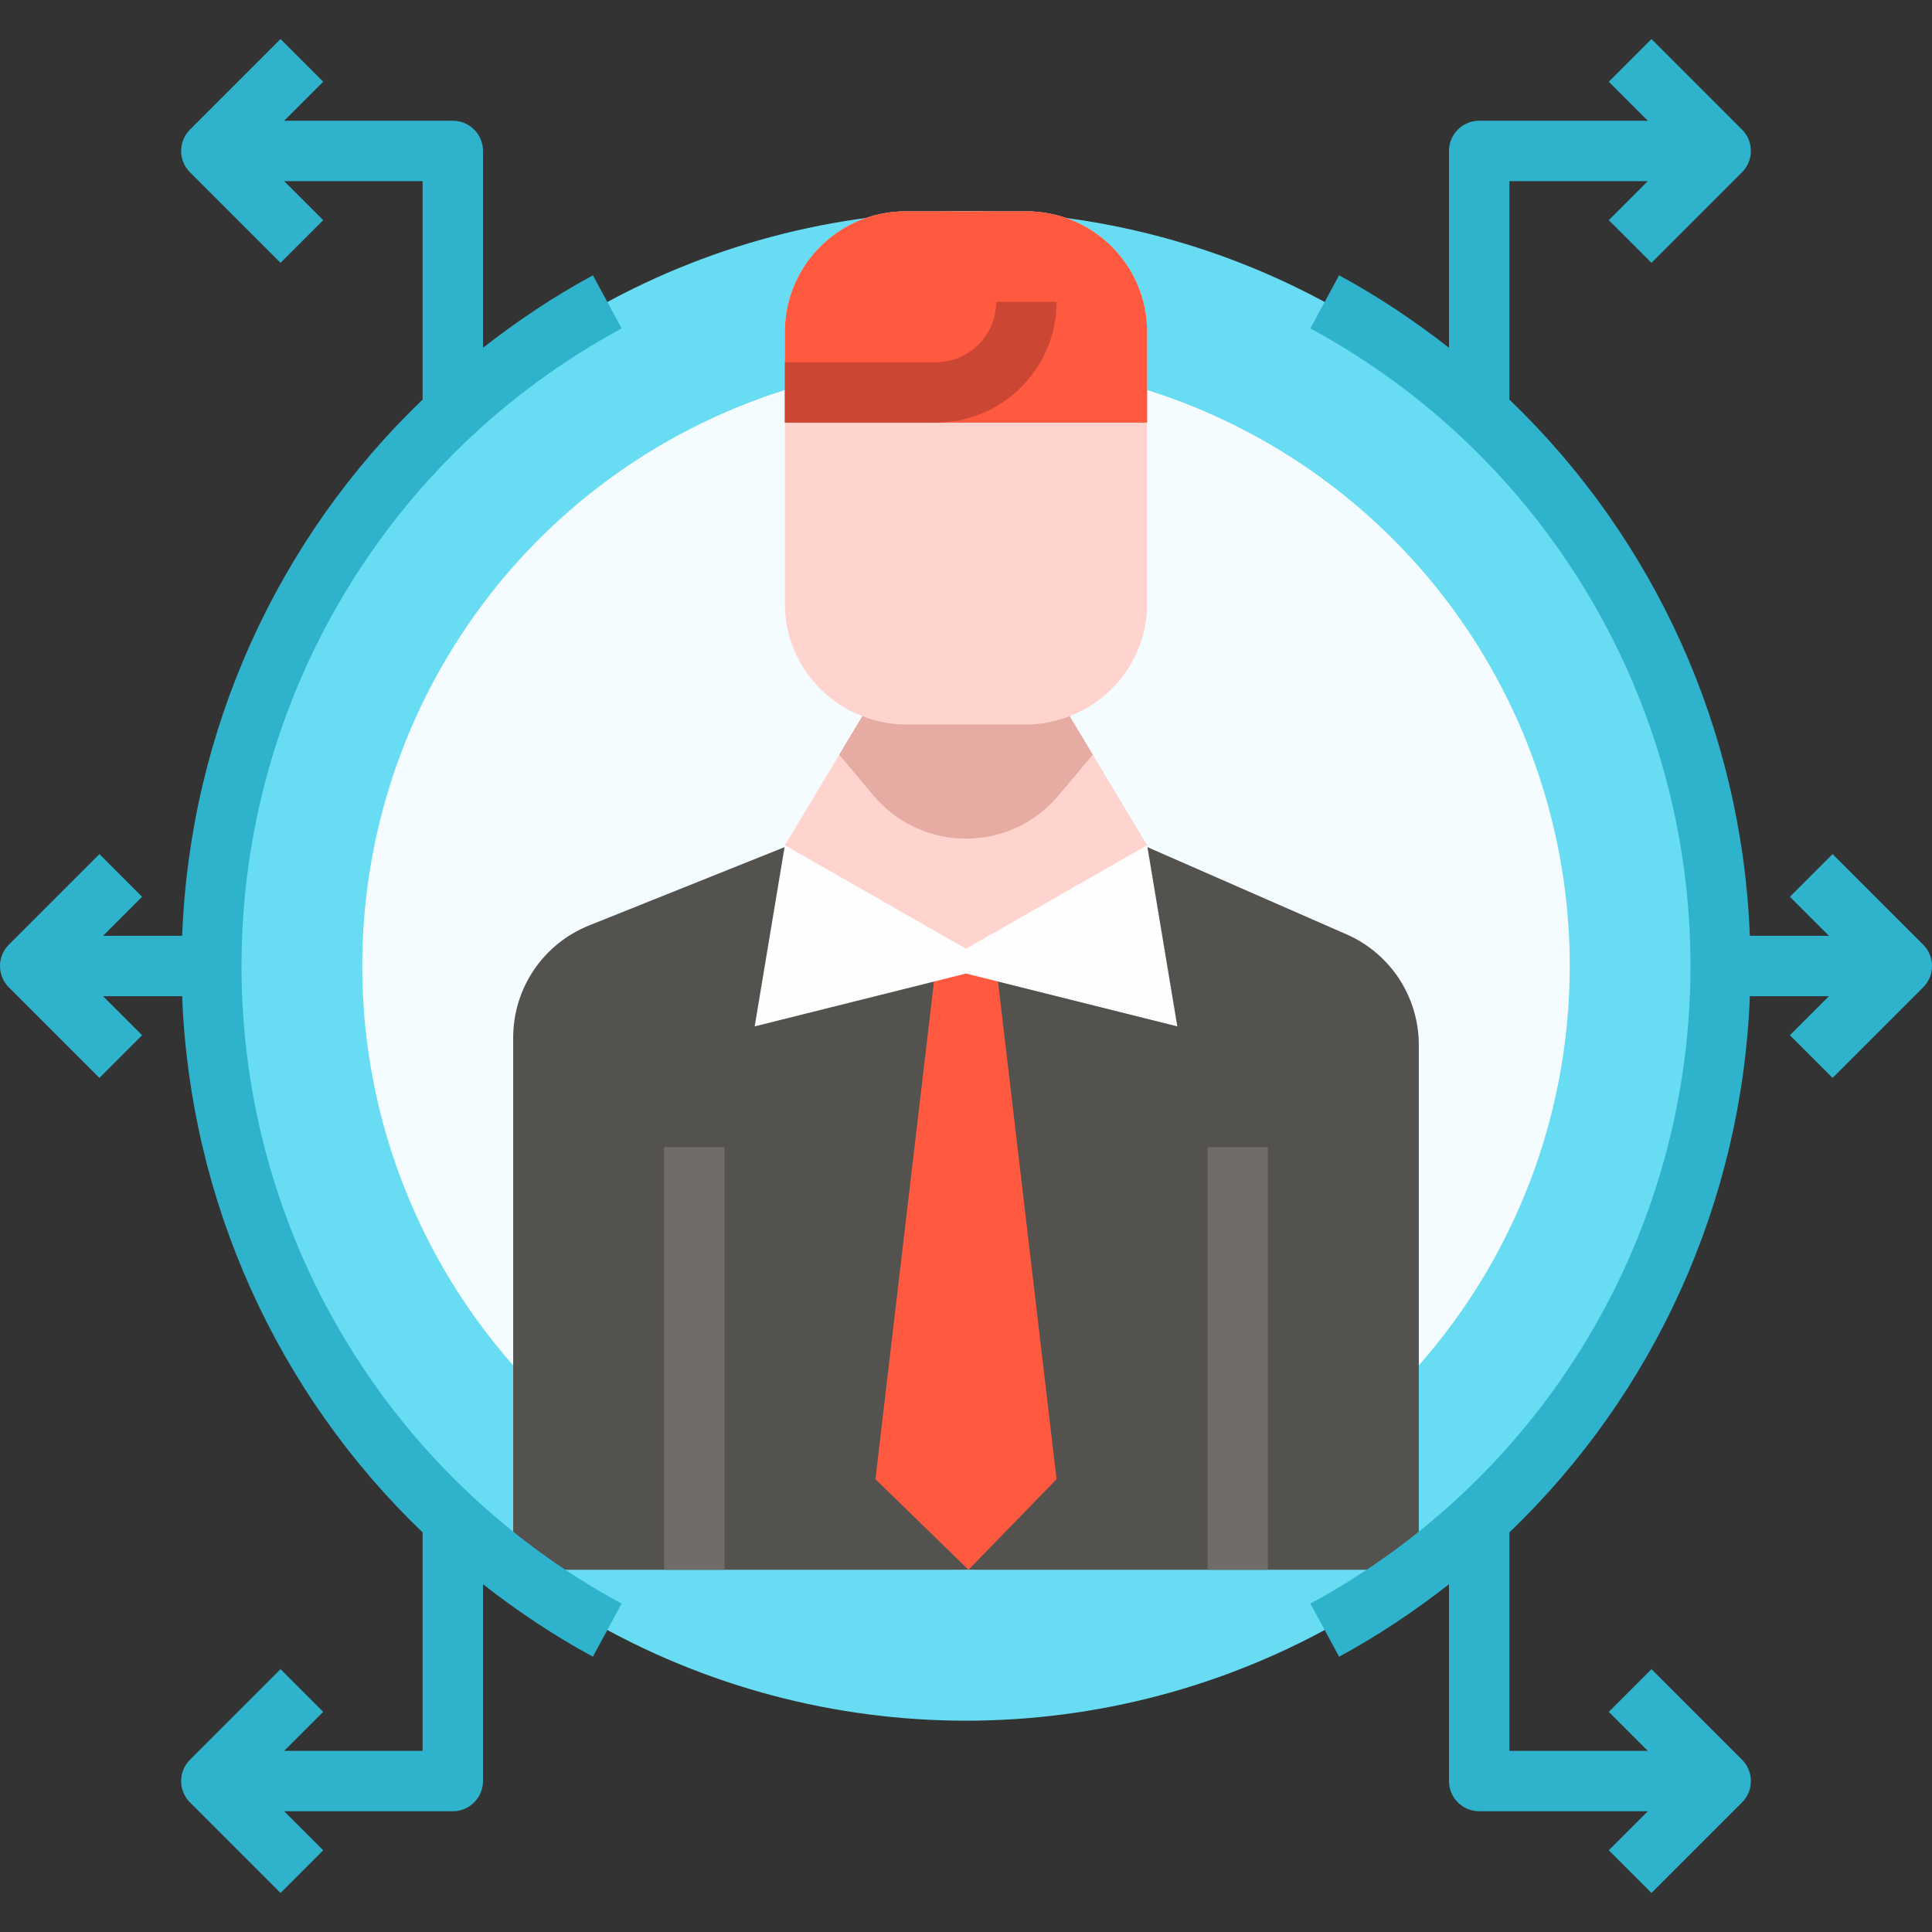 <svg id="Flat" enable-background="new 0 0 64 64" height="512" viewBox="0 0 64 64" width="512" xmlns="http://www.w3.org/2000/svg"><rect x="0" y="0" width="64" height="64" fill="#333333" stroke="none"/><circle cx="32" cy="32" fill="#68dcf2" r="25"/><circle cx="32" cy="32" fill="#f5fcff" r="20"/><path d="m38 20v-9c0-2.209-1.791-4-4-4h-4c-2.209 0-4 1.791-4 4v9c0 1.702 1.067 3.146 2.566 3.724l-2.566 4.276v5h12v-5l-2.566-4.276c1.499-.578 2.566-2.022 2.566-3.724z" fill="#ffd4cf"/><path d="m38 14v-3c0-2.209-1.791-4-4-4h-4c-2.209 0-4 1.791-4 4v3z" fill="#ff593f"/><path d="m31 14h-5v-2h5c1.103 0 2-.897 2-2h2c0 2.206-1.794 4-4 4z" fill="#cc4733"/><path d="m35.434 23.724c-.446.172-.927.276-1.434.276h-4c-.507 0-.988-.104-1.434-.276l-.766 1.276 1.137 1.354c1.598 1.903 4.527 1.903 6.126 0l1.137-1.354z" fill="#e6aca3"/><path d="m47 52v-17.385c0-1.589-.94-3.027-2.395-3.664l-6.605-2.893-6 4-6-4-6.488 2.6c-1.517.608-2.512 2.078-2.512 3.713v17.629z" fill="#54524f"/><path d="m22 38h2v14h-2z" fill="#706d69"/><path d="m40 38h2v14h-2z" fill="#706d69"/><path d="m31 32-2 17 3.083 3 2.917-3-2-17z" fill="#ff593f"/><path d="m39 34-1-6-6 3.429-6-3.429-1 6 7-1.75z" fill="#fffefe"/><g fill="#2fb3cc"><path d="m63.707 31.293-3-3-1.414 1.414 1.293 1.293h-2.62c-.261-6.81-3.158-13.152-7.966-17.764v-7.236h4.586l-1.293 1.293 1.414 1.414 3-3c.391-.391.391-1.023 0-1.414l-3-3-1.414 1.414 1.293 1.293h-5.586c-.552 0-1 .448-1 1v6.52c-1.136-.888-2.346-1.699-3.641-2.4l-.952 1.759c7.768 4.204 12.593 12.297 12.593 21.121 0 8.823-4.825 16.916-12.592 21.121l.952 1.759c1.295-.701 2.503-1.512 3.64-2.4v6.52c0 .552.448 1 1 1h5.586l-1.293 1.293 1.414 1.414 3-3c.391-.391.391-1.023 0-1.414l-3-3-1.414 1.414 1.293 1.293h-4.586v-7.236c4.808-4.612 7.705-10.955 7.966-17.764h2.62l-1.293 1.293 1.414 1.414 3-3c.391-.391.391-1.023 0-1.414z"/><path d="m8 32c0-8.824 4.825-16.917 12.593-21.121l-.952-1.759c-1.295.701-2.504 1.512-3.641 2.4v-6.52c0-.552-.448-1-1-1h-5.586l1.293-1.293-1.414-1.414-3 3c-.391.391-.391 1.023 0 1.414l3 3 1.414-1.414-1.293-1.293h4.586v7.236c-4.808 4.612-7.705 10.954-7.966 17.764h-2.62l1.293-1.293-1.414-1.414-3 3c-.391.391-.391 1.023 0 1.414l3 3 1.414-1.414-1.293-1.293h2.62c.261 6.809 3.158 13.152 7.966 17.764v7.236h-4.586l1.293-1.293-1.414-1.414-3 3c-.391.391-.391 1.023 0 1.414l3 3 1.414-1.414-1.293-1.293h5.586c.552 0 1-.448 1-1v-6.52c1.136.888 2.345 1.699 3.64 2.4l.952-1.759c-7.767-4.205-12.592-12.298-12.592-21.121z"/></g></svg>